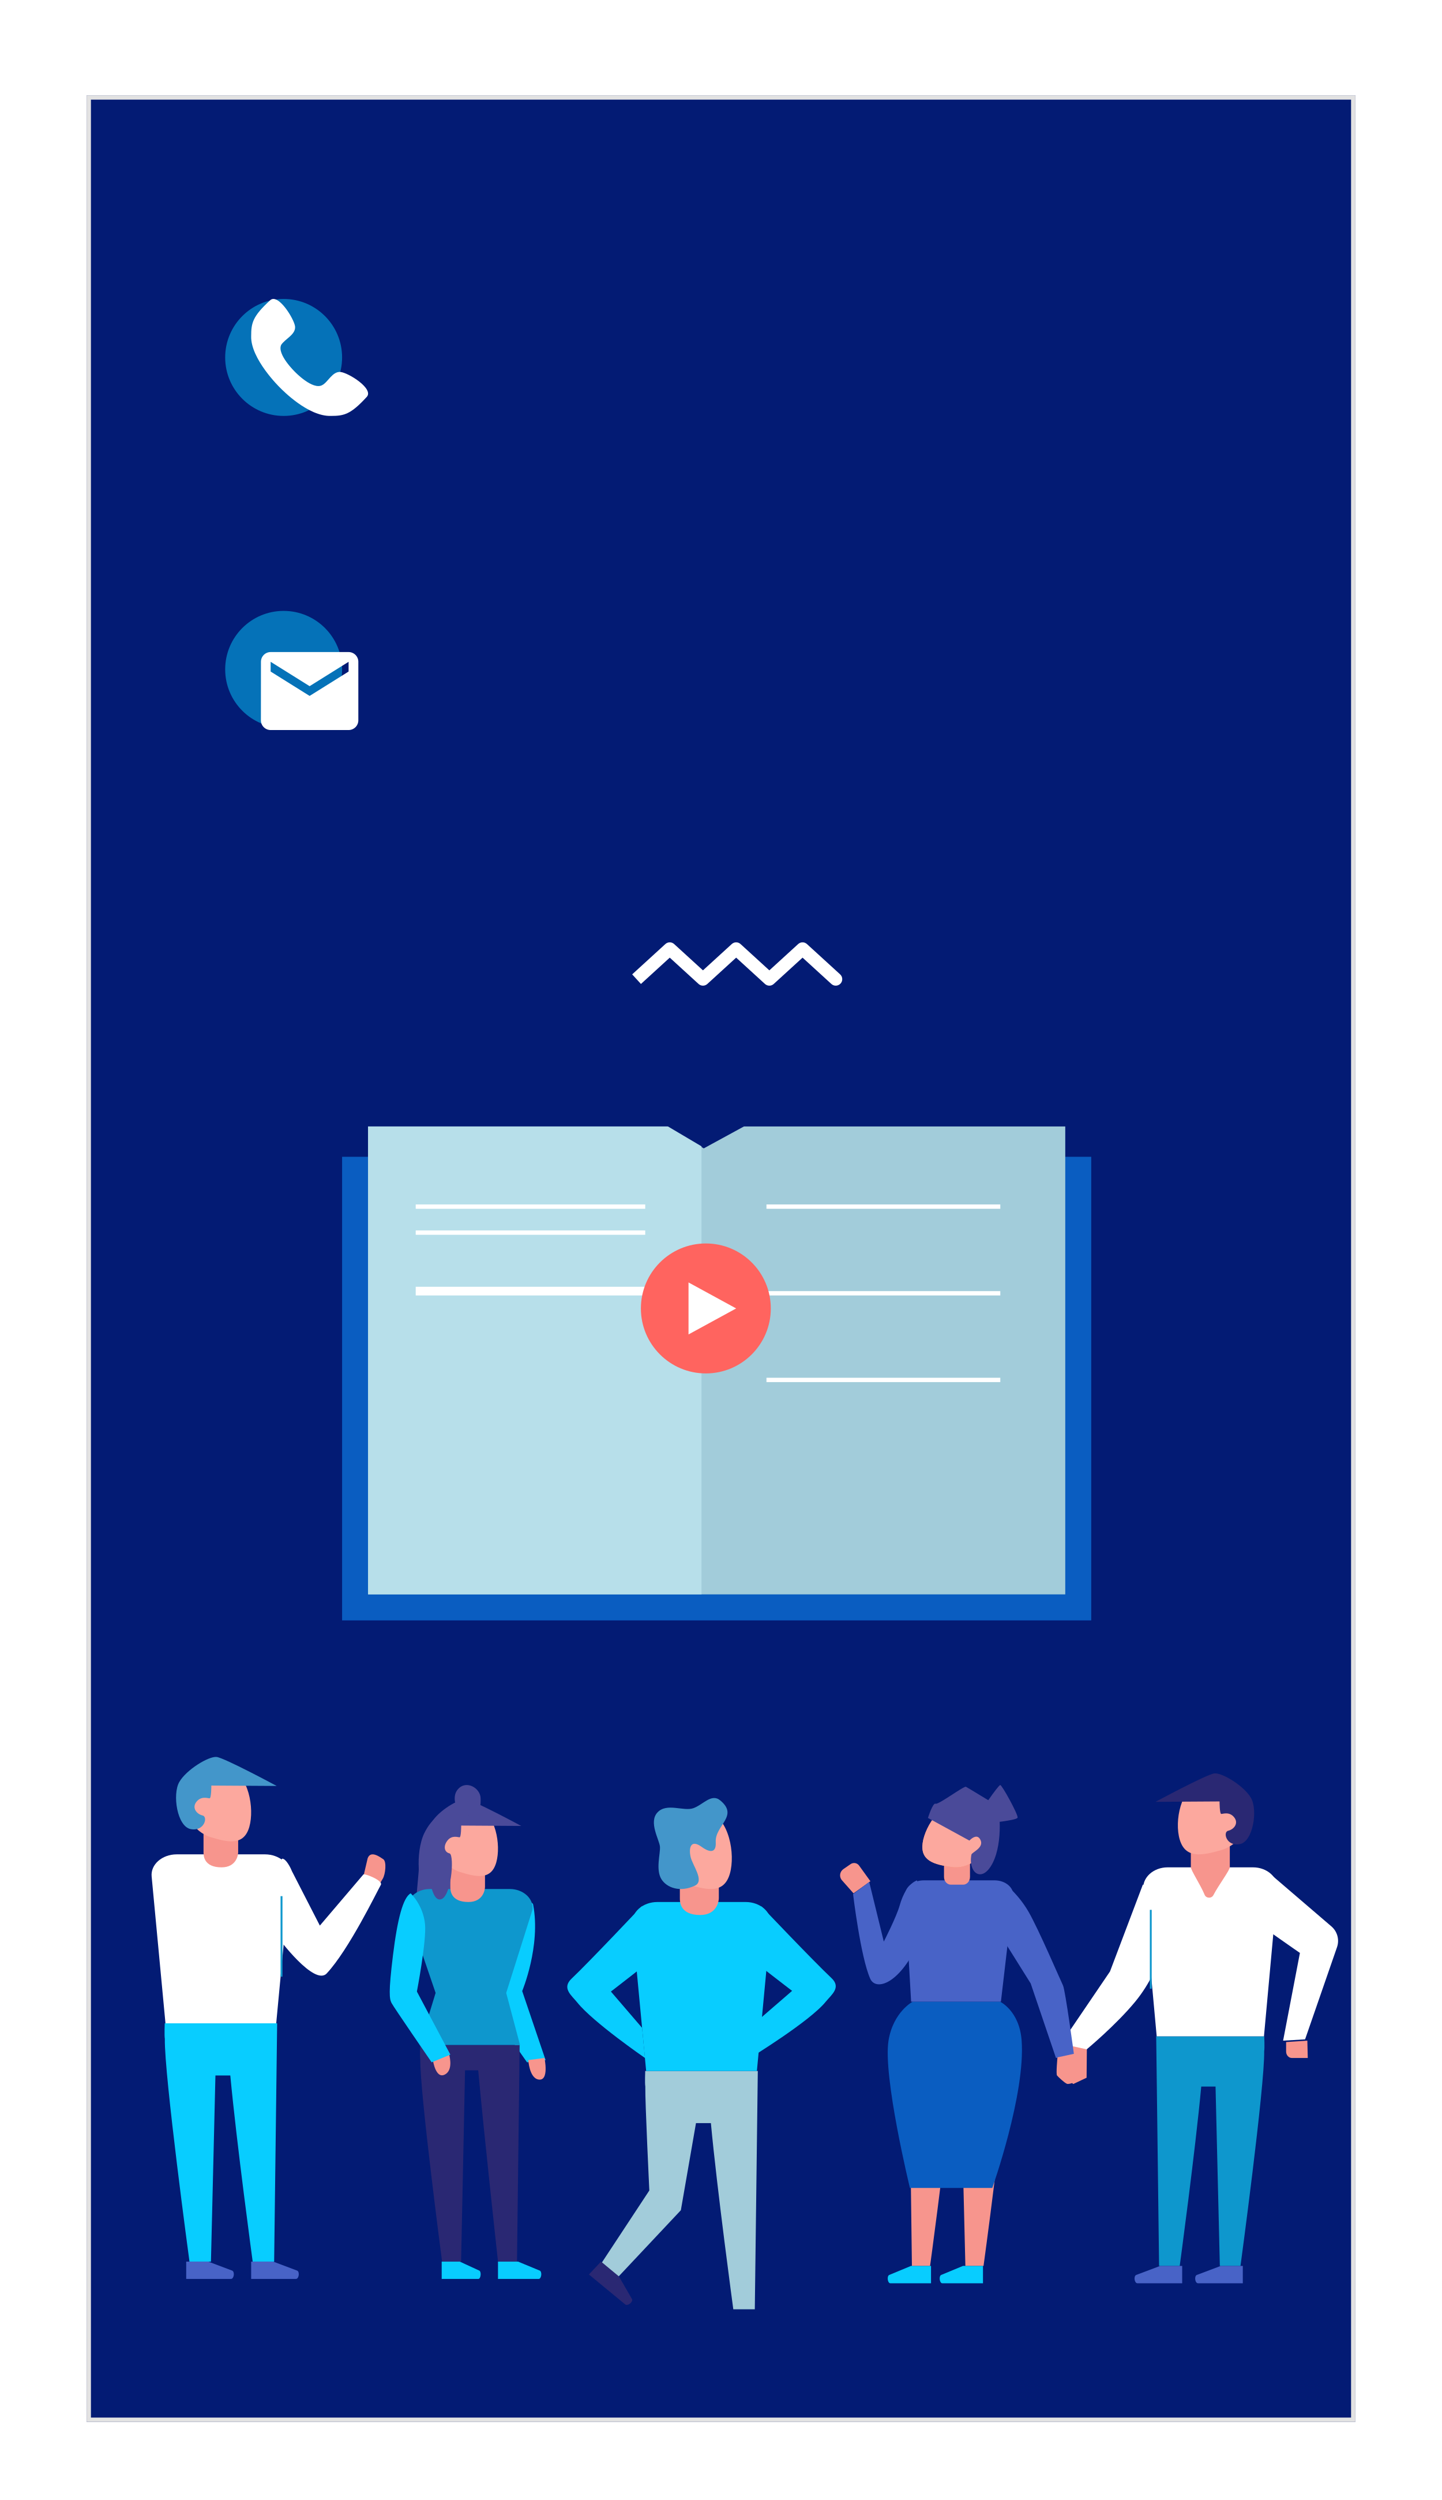 <svg width="333" height="577" viewBox="0 0 333 577" fill="none" xmlns="http://www.w3.org/2000/svg">
<g filter="url(#filter0_ddd)">
<rect x="20" y="10" width="293" height="537" fill="#031B74"/>
<rect x="20.5" y="10.5" width="292" height="536" stroke="#E2E2E2"/>
</g>
<path d="M252 374H79V267H252V374" fill="#0A5DC1"/>
<path d="M246 368H85V260H154.006L162.52 265.055L171.789 260H246V368Z" fill="#A2CCDA"/>
<path d="M162 264.581L154.256 260H85V368H162V264.581Z" fill="#B7DFEA"/>
<path d="M149 279H96V278H149V279Z" fill="white"/>
<path d="M149 285H96V284H149V285Z" fill="white"/>
<path d="M149 299H96V297H149V299Z" fill="white"/>
<path d="M231 299H177V298H231V299Z" fill="white"/>
<path d="M231 279H177V278H231V279Z" fill="white"/>
<path d="M231 319H177V318H231V319Z" fill="white"/>
<path d="M178 302C178 310.284 171.284 317 163 317C154.716 317 148 310.284 148 302C148 293.716 154.716 287 163 287C171.284 287 178 293.716 178 302Z" fill="#FF645F"/>
<path d="M159 296L170 302L159 308V296Z" fill="white"/>
<path d="M302 475H298.323C297.592 475 297 474.335 297 473.514V471.325L301.904 471L302 475Z" fill="#F7958D"/>
<path d="M250.926 479.559L247.879 481C247.132 481 246 475.101 246 474.337V472.3L251 472L250.926 479.559Z" fill="#F7958D"/>
<path d="M291.956 470H267L267.665 523H272.432C272.432 523 276.041 496.336 277.401 481.6H280.705L281.697 523H286.463C286.463 523 292.09 481.432 291.937 473.417C292.067 472.818 291.956 470 291.956 470Z" fill="#0E97CD"/>
<path d="M291.886 470H267.114L264.02 436.133C263.745 433.371 266.338 431 269.637 431H289.363C292.664 431 295.257 433.371 294.98 436.133L291.886 470" fill="white"/>
<path d="M278.18 437.329C278.531 438.185 279.789 438.233 280.211 437.411C281.391 435.114 284 431.685 284 430.956V426.024C284 424.909 282.238 425.002 281.188 425.002H277.812C276.764 425.002 275 425.907 275 427.024V430.956C275 431.677 277.237 435.033 278.18 437.329Z" fill="#F7958D"/>
<path d="M272.449 424.647C273.768 428.983 277.498 428.318 281.963 427.036C286.423 425.754 288.97 421.203 287.653 416.867C286.333 412.532 281.648 410.057 277.185 411.337C272.722 412.619 271.129 420.312 272.449 424.647Z" fill="#FCA89E"/>
<path d="M281.632 415.788C281.632 415.788 281.632 418.673 282.032 418.673C282.428 418.673 283.922 418.077 285.017 419.47C286.11 420.863 284.916 422.257 283.623 422.554C282.329 422.854 283.225 426.238 286.308 425.641C289.392 425.043 290.487 417.778 288.895 414.992C287.305 412.206 282.23 409.119 280.44 409.32C278.65 409.518 266.842 415.878 266.842 415.878L281.632 415.788" fill="#2A2873"/>
<path d="M263.915 435L256.328 455.039L245 471.712L250.956 473C250.956 473 257.698 467.416 262.155 462.005C265.807 457.572 267.289 453.204 267.694 452.544C268.589 451.074 269 435.514 269 435.514L263.915 435" fill="white"/>
<path d="M292.724 432L307.456 444.626C308.835 445.809 309.352 447.714 308.755 449.431L301.382 470.702L296.308 471L300.189 450.754C300.189 450.754 289.768 443.561 289.441 443.014C288.546 441.526 289.291 434.977 289.291 434.977L292.724 432" fill="white"/>
<path d="M267.903 523H273V527H262.662C261.98 527 261.744 525.432 262.343 525.093L267.903 523Z" fill="#4863C7"/>
<path d="M281.903 523H287V527H276.661C275.979 527 275.745 525.432 276.342 525.093L281.903 523Z" fill="#4863C7"/>
<path d="M265.96 459.022H265.532V440.808H265.96V459.022Z" fill="#0E97CD"/>
<path d="M149 478H175L174.307 533H169.341C169.341 533 165.583 505.331 164.166 490.038H160.722L157.229 510.141L142.792 525.496L139 522.195L149.95 505.582C149.95 505.582 148.952 485.097 149.02 481.546C148.886 480.925 149 478 149 478" fill="#A2CCDA"/>
<path d="M149.215 478H174.787L177.979 444.134C178.266 441.37 175.59 439 172.182 439H151.82C148.414 439 145.736 441.37 146.021 444.134L149.215 478" fill="#08CDFF"/>
<path d="M161.688 442C156.973 442 157 438.881 157 438.131V433.056C157 431.907 158.764 432.002 159.81 432.002H163.188C164.234 432.002 166 432.934 166 434.083V438.131C166 438.873 165.501 442 161.688 442" fill="#F7958D"/>
<path d="M168.552 432.448C167.234 437.04 163.501 436.337 159.04 434.981C154.578 433.624 152.03 428.803 153.347 424.213C154.667 419.622 159.352 417.001 163.814 418.358C168.279 419.714 169.869 427.858 168.552 432.448Z" fill="#FCA89E"/>
<path d="M148.165 440C148.165 440 136.209 452.692 131.991 456.691C129.664 458.898 131.991 460.552 133.321 462.205C137.007 466.793 148.945 475 148.945 475L148.28 468.051L141.076 459.668C141.076 459.668 151.21 451.882 151.545 451.321C152.468 449.792 151.7 443.06 151.7 443.06L148.165 440" fill="#08CDFF"/>
<path d="M175.835 440C175.835 440 187.792 452.588 192.01 456.555C194.335 458.743 192.01 460.384 190.68 462.024C186.992 466.574 173.197 475 173.197 475L173.435 467.706L182.921 459.508C182.921 459.508 172.792 451.785 172.455 451.228C171.532 449.712 172.3 443.035 172.3 443.035L175.835 440" fill="#08CDFF"/>
<path d="M142.921 525.408L138.787 522L136 524.971L144.382 531.885C144.935 532.342 146.217 531.334 145.969 530.683L142.921 525.408" fill="#2A2873"/>
<path d="M166.297 415.53C164.27 413.875 162.36 416.552 160.109 417.347C157.86 418.139 153.979 416.042 151.843 418.31C149.706 420.578 152.293 424.662 152.404 426.25C152.518 427.837 151.376 431.545 152.742 433.736C153.979 435.721 157.074 436.854 160.504 435.211C162.749 434.134 159.94 430.56 159.492 428.632C159.041 426.703 159.38 424.322 162.08 426.307C163.301 427.205 165.463 428.231 165.286 425.174C165.058 421.315 170.74 419.161 166.297 415.53Z" fill="#4396CA"/>
<path d="M117.643 439.719C115.977 440.645 114.713 444.908 113.71 453.249C112.708 461.59 112.925 463.023 113.397 463.967C113.867 464.912 121.712 476 121.712 476L126 475.508L120.589 459.557C120.589 459.557 124.943 449.158 123.119 439.6C122.848 438.184 117.643 439.719 117.643 439.719" fill="#08CDFF"/>
<path d="M109 417.105C109 417.105 101.528 415.699 97.958 423.166C96.898 425.385 96.556 428.558 96.704 431.298C96.769 432.491 95.252 444 96.483 444L105.183 435.775L109 417.105" fill="#4A4A99"/>
<path d="M97.04 472H120L119.389 522H115.003C115.003 522 111.682 491.746 110.432 477.842H107.391L106.479 522H102.093C102.093 522 96.918 482.784 97.057 475.224C96.939 474.658 97.04 472 97.04 472Z" fill="#2A2873"/>
<path d="M96.911 472H120.087L116.897 459.983L122.981 440.739C123.24 438.187 120.813 436 117.726 436H99.272C96.185 436 93.76 438.187 94.019 440.739L100.595 459.983L96.911 472Z" fill="#0E97CD"/>
<path d="M108.167 439C103.978 439 104 436.194 104 435.518V430.95C104 429.915 105.568 430.002 106.5 430.002H109.5C110.432 430.002 112 430.84 112 431.876V435.518C112 436.186 111.558 439 108.167 439" fill="#F7958D"/>
<path d="M114.608 429.843C113.453 433.925 110.188 433.299 106.284 432.093C102.379 430.888 100.149 426.603 101.305 422.523C102.457 418.443 106.559 416.113 110.463 417.317C114.368 418.523 115.76 425.764 114.608 429.843" fill="#FCA89E"/>
<path d="M106.505 421.358C106.505 421.358 106.505 424.064 106.131 424.064C105.761 424.064 104.362 423.505 103.334 424.809C102.31 426.115 102.6 427.499 103.81 427.779C105.024 428.058 104.226 438.951 101.334 438.393C98.444 437.832 98.207 423.224 99.7 420.613C101.191 418.001 105.945 415.111 107.622 415.297C109.302 415.483 120.365 421.443 120.365 421.443L106.505 421.358" fill="#4A4A99"/>
<path d="M119.635 522H115V526H124.399C125.018 526 125.233 524.431 124.688 524.092L119.635 522Z" fill="#08CDFF"/>
<path d="M106.169 522H102V526H110.46C111.017 526 111.209 524.431 110.72 524.092L106.169 522Z" fill="#08CDFF"/>
<path d="M100 475.659L103.67 474C103.67 474 104.769 477.467 102.954 478.687C100.681 480.214 100 475.659 100 475.659Z" fill="#F7958D"/>
<path d="M94.834 437C93.093 437.946 91.785 442.847 90.741 451.362C89.696 459.877 89.921 461.339 90.413 462.303C90.905 463.269 99.68 476 99.68 476L104 474.226L96.274 459.668C96.274 459.668 98.501 448.08 98.158 444.199C97.76 439.726 94.834 437 94.834 437" fill="#08CDFF"/>
<path d="M125.734 475L122 475.485C122 475.485 122.225 479.556 124.304 479.966C126.914 480.48 125.734 475 125.734 475" fill="#F7958D"/>
<path d="M107.19 419C106.022 419 103.785 415.068 105.828 412.884C107.752 410.827 110.868 412.711 110.983 414.958C111.177 418.782 109.719 419 107.19 419" fill="#4A4A99"/>
<path d="M231.962 477H210L210.586 523H214.781C214.781 523 217.956 499.857 219.151 487.068H222.059L222.933 523H227.128C227.128 523 232.078 486.923 231.946 479.967C232.058 479.446 231.962 477 231.962 477Z" fill="#F7958D"/>
<path d="M210.368 523H215V527H205.602C204.981 527 204.768 525.431 205.312 525.094L210.368 523" fill="#08CDFF"/>
<path d="M222.367 523H227V527H217.603C216.98 527 216.768 525.431 217.311 525.094L222.367 523Z" fill="#08CDFF"/>
<path d="M210.777 462H230.937C230.937 462 235.39 464.094 235.917 470.881C236.881 483.244 229.15 505 229.15 505H210.126C210.126 505 203.805 479.038 205.201 470.881C206.322 464.331 210.777 462 210.777 462" fill="#0A5DC1"/>
<path d="M231.142 462H210.402L209.016 437.684C208.801 435.701 210.795 434 213.331 434H229.669C232.205 434 234.199 435.701 233.984 437.684L231.142 462" fill="#4863C7"/>
<path d="M194.765 431.402L196.433 430.25C197.062 429.816 197.936 429.962 198.38 430.577L201 434.204L197.099 437L194.349 433.892C193.752 433.095 193.94 431.974 194.765 431.402Z" fill="#F7958D"/>
<path d="M211.76 434C209.816 434.779 208.52 437.116 207.764 439.79C207.011 442.462 204.095 448.138 204.095 448.138L200.725 434.361L197 437.176C197 437.176 198.729 451.718 200.965 456.711C202.259 459.605 207.873 458.046 212.407 447.693C214.049 443.937 211.76 434 211.76 434Z" fill="#4863C7"/>
<path d="M232.291 435C232.291 435 235.238 437.308 237.527 441.264C239.817 445.221 244.927 457.148 245.472 458.246C246.019 459.346 248 474.122 248 474.122L243.854 475L238.017 457.803L230 445L232.291 435" fill="#4863C7"/>
<path d="M248.203 474L244.2 474.857C244.2 474.857 243.832 478.719 244.095 479.041C244.358 479.362 245.831 480.758 246.412 480.972C246.993 481.186 249.519 480.115 249.942 479.686C250.363 479.255 248.361 474.054 248.203 474" fill="#F7958D"/>
<path d="M226 419.229C226 418.493 230.568 412 230.983 412C231.397 412 235.133 418.787 234.996 419.523C234.857 420.262 226.139 421 226.139 421L226 419.229" fill="#4A4A99"/>
<path d="M219.588 435H222.412C223.287 435 224 434.206 224 433.225V429.775C224 428.794 223.287 428 222.412 428H219.588C218.709 428 218 428.794 218 429.775V433.225C218 434.206 218.709 435 219.588 435Z" fill="#F7958D"/>
<path d="M213.068 425.376C212.49 429.486 215.671 430.325 219.657 430.921C223.644 431.517 227.344 428.67 227.924 424.56C228.5 420.452 225.74 416.639 221.752 416.043C217.767 415.445 213.646 421.268 213.068 425.376" fill="#FF8860"/>
<path d="M213.068 425.376C212.49 429.486 215.671 430.325 219.657 430.921C223.644 431.517 227.344 428.67 227.924 424.56C228.5 420.452 225.74 416.639 221.752 416.043C217.767 415.445 213.646 421.268 213.068 425.376" fill="#FCA89E"/>
<path d="M214.292 419.598L223.864 424.821C223.864 424.821 225.684 422.808 226.478 424.805C227.165 426.53 224.432 427.535 224.331 428.052C223.509 432.32 226.839 434.798 229.271 429.932C231.705 425.068 230.814 416.939 230.178 416.646C229.54 416.353 223.537 412.624 223.06 412.404C222.582 412.182 216.688 416.608 216.051 416.315C215.413 416.022 214.292 419.598 214.292 419.598" fill="#4A4A99"/>
<path d="M88.389 433.63C89.026 432.558 89.309 429.654 88.517 429.13C87.737 428.616 85.605 426.999 84.904 428.905L84 432.756L87.57 435L88.389 433.63" fill="#F7958D"/>
<path d="M38.044 467H64L63.307 522H58.352C58.352 522 54.598 494.331 53.185 479.037H49.749L48.715 522H43.757C43.757 522 37.906 478.864 38.065 470.546C37.932 469.925 38.044 467 38.044 467" fill="#08CDFF"/>
<path d="M38.213 467H63.785L66.979 433.134C67.264 430.37 64.586 428 61.181 428H40.817C37.412 428 34.734 430.37 35.021 433.134L38.213 467" fill="white"/>
<path d="M51.167 431C46.974 431 47 428.193 47 427.519V422.95C47 421.915 48.567 422.002 49.5 422.002H52.502C53.431 422.002 55 422.842 55 423.876V427.519C55 428.186 54.559 431 51.167 431Z" fill="#F7958D"/>
<path d="M57.58 421.648C56.342 425.982 52.845 425.318 48.663 424.037C44.48 422.757 42.09 418.205 43.325 413.867C44.562 409.532 48.956 407.056 53.138 408.338C57.321 409.618 58.815 417.312 57.58 421.648Z" fill="#FCA89E"/>
<path d="M48.806 412.123C48.806 412.123 48.806 415.067 48.4 415.067C47.994 415.067 46.471 414.459 45.356 415.879C44.237 417.302 45.455 418.722 46.774 419.027C48.095 419.331 47.182 422.782 44.037 422.174C40.89 421.563 39.773 414.153 41.397 411.31C43.021 408.467 48.196 405.319 50.022 405.523C51.85 405.727 63.896 412.214 63.896 412.214L48.806 412.123Z" fill="#4396CA"/>
<path d="M67.381 431.817L73.863 444.446L83.883 432.681C83.883 432.239 88.53 434.002 87.95 435.033C87.007 436.703 80.542 450.033 75.459 455.475C72.623 458.512 64.295 447.416 63.841 446.651C63.117 445.431 62.137 437.866 62.001 433.644C61.969 432.671 62.689 431.839 63.648 431.739L65.148 429.003C65.979 428.917 67.09 431.021 67.381 431.817" fill="white"/>
<path d="M63.098 522H58V526H68.337C69.021 526 69.255 524.43 68.658 524.093L63.098 522" fill="#4863C7"/>
<path d="M48.098 522H43V526H53.338C54.022 526 54.255 524.43 53.656 524.093L48.098 522" fill="#4863C7"/>
<path d="M65.231 456.228H64.791V437.648H65.231V456.228Z" fill="#0E97CD"/>
<circle cx="65.5" cy="82.5" r="13.5" fill="#08CDFF" fill-opacity="0.49"/>
<circle cx="65.5" cy="154.5" r="13.5" fill="#08CDFF" fill-opacity="0.49"/>
<path d="M78.617 85.856C76.758 85.687 75.745 88.222 74.393 88.898C72.196 90.081 68.141 85.856 68.141 85.856C68.141 85.856 63.917 81.8 64.931 79.603C65.776 78.251 68.31 77.237 68.141 75.378C67.972 73.688 64.255 67.603 62.396 69.294C58.341 73.012 58.003 74.533 58.003 77.575C57.834 82.814 64.593 89.405 64.593 89.405C65.269 90.081 71.183 96.166 76.421 95.996C79.462 95.996 80.983 95.659 84.7 91.602C86.39 89.743 80.476 86.025 78.617 85.856V85.856Z" fill="white"/>
<path d="M80.5 150.5H62.5C61.257 150.5 60.261 151.507 60.261 152.75L60.25 166.25C60.25 167.493 61.257 168.5 62.5 168.5H80.5C81.743 168.5 82.75 167.493 82.75 166.25V152.75C82.75 151.507 81.743 150.5 80.5 150.5ZM80.5 155L71.5 160.625L62.5 155V152.75L71.5 158.375L80.5 152.75V155Z" fill="white"/>
<path d="M154.667 219L155.678 217.892C155.105 217.369 154.228 217.369 153.655 217.892L154.667 219ZM162.333 226L161.322 227.108C161.895 227.631 162.772 227.631 163.345 227.108L162.333 226ZM170 219L171.011 217.892C170.439 217.369 169.561 217.369 168.989 217.892L170 219ZM177.667 226L176.655 227.108C177.228 227.631 178.105 227.631 178.678 227.108L177.667 226ZM185.333 219L186.345 217.892C185.772 217.369 184.895 217.369 184.322 217.892L185.333 219ZM191.989 227.108C192.6 227.666 193.549 227.623 194.108 227.011C194.666 226.4 194.623 225.451 194.011 224.892L191.989 227.108ZM148.011 227.108L155.678 220.108L153.655 217.892L145.989 224.892L148.011 227.108ZM153.655 220.108L161.322 227.108L163.345 224.892L155.678 217.892L153.655 220.108ZM163.345 227.108L171.011 220.108L168.989 217.892L161.322 224.892L163.345 227.108ZM168.989 220.108L176.655 227.108L178.678 224.892L171.011 217.892L168.989 220.108ZM178.678 227.108L186.345 220.108L184.322 217.892L176.655 224.892L178.678 227.108ZM184.322 220.108L191.989 227.108L194.011 224.892L186.345 217.892L184.322 220.108Z" fill="white"/>
<defs>
<filter id="filter0_ddd" x="0" y="0" width="333" height="577" filterUnits="userSpaceOnUse" color-interpolation-filters="sRGB">
<feFlood flood-opacity="0" result="BackgroundImageFix"/>
<feColorMatrix in="SourceAlpha" type="matrix" values="0 0 0 0 0 0 0 0 0 0 0 0 0 0 0 0 0 0 127 0"/>
<feOffset/>
<feGaussianBlur stdDeviation="0.5"/>
<feColorMatrix type="matrix" values="0 0 0 0 0 0 0 0 0 0 0 0 0 0 0 0 0 0 0.04 0"/>
<feBlend mode="normal" in2="BackgroundImageFix" result="effect1_dropShadow"/>
<feColorMatrix in="SourceAlpha" type="matrix" values="0 0 0 0 0 0 0 0 0 0 0 0 0 0 0 0 0 0 127 0"/>
<feOffset dy="2"/>
<feGaussianBlur stdDeviation="3"/>
<feColorMatrix type="matrix" values="0 0 0 0 0 0 0 0 0 0 0 0 0 0 0 0 0 0 0.04 0"/>
<feBlend mode="normal" in2="effect1_dropShadow" result="effect2_dropShadow"/>
<feColorMatrix in="SourceAlpha" type="matrix" values="0 0 0 0 0 0 0 0 0 0 0 0 0 0 0 0 0 0 127 0"/>
<feOffset dy="10"/>
<feGaussianBlur stdDeviation="10"/>
<feColorMatrix type="matrix" values="0 0 0 0 0 0 0 0 0 0 0 0 0 0 0 0 0 0 0.04 0"/>
<feBlend mode="normal" in2="effect2_dropShadow" result="effect3_dropShadow"/>
<feBlend mode="normal" in="SourceGraphic" in2="effect3_dropShadow" result="shape"/>
</filter>
</defs>
</svg>
